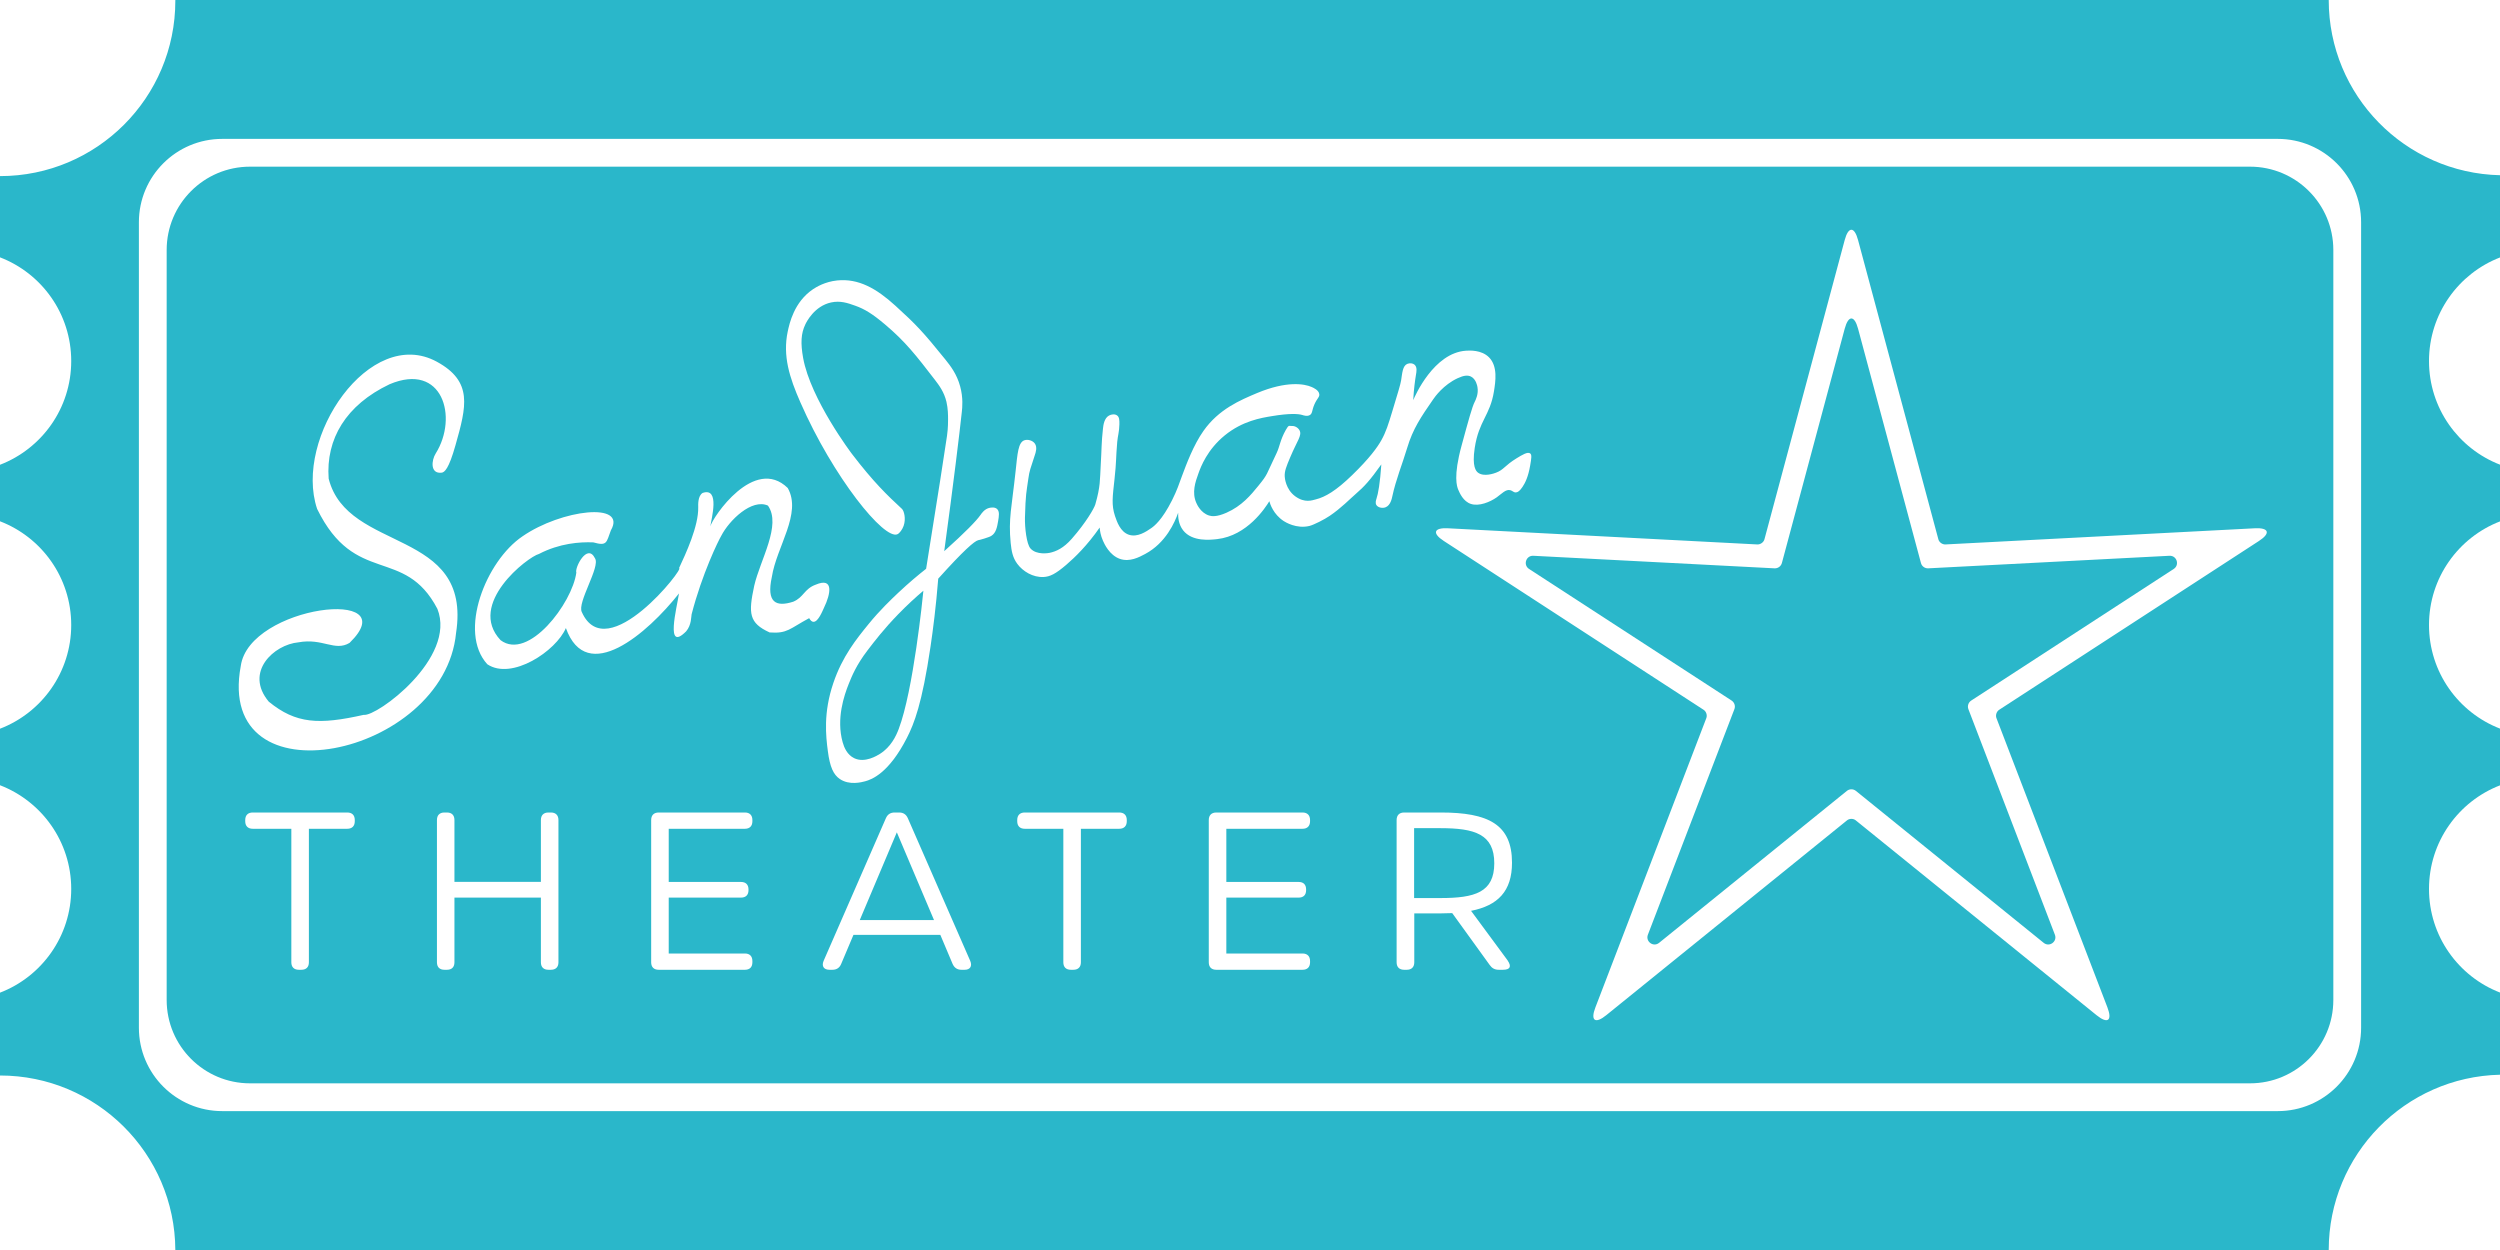 <?xml version="1.0" encoding="UTF-8"?>
<svg id="Layer_1" data-name="Layer 1" xmlns="http://www.w3.org/2000/svg" viewBox="0 0 450 225">
  <defs>
    <style>
      .cls-1 {
        fill: #2ab7ca;
        stroke-width: 0px;
      }
    </style>
  </defs>
  <g>
    <path class="cls-1" d="M450,46.34v-14.8c-17.1-.39-30.83-14.37-30.83-31.54H31.56v.14c0,17.43-14.13,31.56-31.56,31.56v14.62c7.5,2.88,12.82,10.15,12.82,18.67s-5.32,15.78-12.82,18.67v10.17c7.5,2.88,12.82,10.15,12.82,18.67s-5.32,15.79-12.82,18.67v10.17c7.5,2.89,12.82,10.16,12.82,18.67s-5.32,15.79-12.82,18.67v14.91c17.38,0,31.48,14.05,31.56,31.41h387.61c0-17.18,13.73-31.16,30.83-31.55v-14.79c-7.48-2.89-12.78-10.15-12.78-18.65s5.3-15.76,12.78-18.65v-10.21c-7.48-2.89-12.78-10.15-12.78-18.65s5.3-15.76,12.78-18.65v-10.21c-7.48-2.89-12.78-10.16-12.78-18.65s5.3-15.76,12.78-18.65ZM425,185c0,8.28-6.72,15-15,15H40c-8.28,0-15-6.72-15-15V40c0-8.28,6.72-15,15-15h370c8.28,0,15,6.72,15,15v145Z"/>
    <path class="cls-1" d="M405,30H45c-8.28,0-15,6.72-15,15v135c0,8.28,6.72,15,15,15h360c8.28,0,15-6.72,15-15V45c0-8.28-6.72-15-15-15ZM63.86,147.82c0,.87-.48,1.36-1.36,1.36h-6.9v24.03c0,.87-.48,1.35-1.36,1.35h-.44c-.87,0-1.36-.48-1.36-1.35v-24.03h-6.94c-.87,0-1.36-.49-1.36-1.36v-.21c0-.87.49-1.36,1.36-1.36h17c.88,0,1.36.49,1.36,1.36v.21ZM43.34,119.87c1.53-10.94,29.99-14.28,19.58-4.15-2.66,1.6-4.83-.91-9.2-.1-4.41.4-9.8,5.35-5.34,10.68,4.89,3.99,9.01,4.19,17.1,2.37,2.27.4,16.76-10.22,13.25-19.08-5.95-11.35-14.8-4-21.65-17.99-4.28-12.78,9.51-33.06,21.55-26.49,6.52,3.56,5.34,8.01,3.36,15.02-1.22,4.34-1.98,4.86-2.47,4.95-2.14.27-1.86-2.26-1.09-3.46,4.09-6.55,1.22-16.48-8.3-12.46-7.85,3.73-11.5,9.86-10.97,17,3.4,13.44,25.85,8.81,22.93,27.78-2.16,22.36-43.44,30.94-38.75,5.93ZM100.52,173.21c0,.87-.49,1.35-1.36,1.35h-.44c-.87,0-1.36-.48-1.36-1.35v-11.64h-15.56v11.64c0,.87-.48,1.35-1.35,1.35h-.45c-.87,0-1.35-.48-1.35-1.35v-25.6c0-.87.48-1.36,1.35-1.36h.45c.87,0,1.35.49,1.35,1.36v11.13h15.56v-11.13c0-.87.49-1.36,1.36-1.36h.44c.87,0,1.36.49,1.36,1.36v25.6ZM135.43,147.82c0,.87-.48,1.36-1.35,1.36h-13.71v9.57h13c.87,0,1.36.48,1.36,1.35v.13c0,.87-.49,1.34-1.36,1.34h-13v10.06h13.71c.87,0,1.35.49,1.35,1.36v.22c0,.87-.48,1.35-1.35,1.35h-15.51c-.87,0-1.36-.48-1.36-1.35v-25.6c0-.87.49-1.36,1.36-1.36h15.51c.87,0,1.35.49,1.35,1.36v.21ZM146.44,111.93c-.26,0-.53-.19-.79-.66-3.52,1.88-3.9,2.81-7.12,2.57-3.73-1.71-3.84-3.41-2.77-8.4,1.06-4.65,4.95-10.93,2.47-14.43-2.91-1.32-6.98,2.66-8.4,5.43-.5.83-3.46,6.85-5.34,14.14-.09.35.01,1.89-.98,3.06-3.82,3.85-1.68-4.2-1.29-6.82-5.67,7.18-16.61,16.69-20.36,6.23-1.75,4.12-9.74,9.47-14.14,6.52-5.32-5.81-.26-18.58,6.33-23.03,7.02-4.85,18.88-6.24,15.91-1.08-.83,2.19-.65,2.88-3.16,2.17-2.42-.1-6.06.15-9.78,2.08-2.03.53-13.02,9.01-6.92,15.52,5.01,3.79,12.91-6.67,13.64-12.16-.33-.86,1.97-5.4,3.36-2.57,1.01,1.52-3.26,7.97-2.37,9.68,4.48,10.01,18.75-8.28,17.49-7.9,1.21-2.59,3.54-7.58,3.46-10.98-.01-.41-.09-2.03.79-2.57,3.2-1.09,1.55,4.77,1.39,6.03.41-1.67,7.93-12.76,13.93-6.92,2.6,4.57-2.02,10.58-2.86,16.02-1.01,4.63.76,5.44,3.85,4.45,1.89-.78,1.96-2.31,4.05-3.07,3.29-1.4,2.7,1.67,1.49,4.15-.27.58-1.04,2.54-1.88,2.54ZM173.64,174.56h-.59c-.75,0-1.27-.36-1.58-1.05l-2.21-5.23h-15.64l-2.21,5.23c-.28.69-.82,1.05-1.57,1.05h-.54c-1.02,0-1.44-.65-1.06-1.58l11.21-25.68c.3-.71.83-1.05,1.58-1.05h.81c.75,0,1.28.34,1.58,1.05l11.23,25.68c.38.93-.02,1.58-1.01,1.58ZM179.65,93.87c-.17.98-.36,2.05-1.19,2.57-.26.17-.6.28-1.28.5-.59.19-1.05.29-1.09.29-.7.16-2.68,1.89-7.21,6.93-.4,5.03-.94,9.21-1.39,12.25-1.52,10.28-2.95,13.87-4.25,16.41-3.25,6.36-6.32,7.49-7.51,7.81-.62.17-2.83.76-4.55-.4-1.16-.78-1.8-2.16-2.17-5.04-.35-2.68-.84-6.86.99-12.25,1.62-4.8,4.19-7.96,6.32-10.58,2.05-2.53,4.17-4.53,5.34-5.64,1.94-1.83,3.69-3.28,5.04-4.34,2.02-12.51,3.44-21.69,3.76-23.93.06-.4.2-1.51.19-2.96,0-.75-.01-1.96-.29-3.16-.42-1.77-1.32-2.97-2.08-3.96-3.39-4.4-5.29-6.86-8.99-9.98-2.24-1.89-3.65-2.76-5.34-3.36-1.36-.49-2.71-.95-4.35-.59-3.01.65-4.44,3.52-4.64,3.95-.79,1.64-.87,3.39-.4,6.03,1.35,7.49,8.8,17.3,8.8,17.3,3.88,5.07,6.32,7.41,8.99,9.88.37.34.76,1.76.3,3.06-.23.65-.71,1.3-1.09,1.49-2.38,1.18-11.61-10.3-17.49-23.72-1.96-4.46-3.21-8.37-2.28-12.76.31-1.44,1.13-5.3,4.55-7.61.58-.39,2.15-1.35,4.35-1.58,3.84-.39,7.06,1.44,10.48,4.55,3.73,3.39,4.98,4.71,8.99,9.68.93,1.16,2.07,2.62,2.67,4.85.56,2.06.39,3.78.29,4.64-.39,3.65-1.49,12.79-3.16,25.01,3.85-3.46,5.76-5.43,6.53-6.52.19-.28.75-1.12,1.68-1.29.15-.02.84-.18,1.28.2.52.45.36,1.33.2,2.27ZM202.82,147.82c0,.87-.49,1.36-1.36,1.36h-6.9v24.03c0,.87-.49,1.35-1.36,1.35h-.44c-.88,0-1.36-.48-1.36-1.35v-24.03h-6.94c-.87,0-1.36-.49-1.36-1.36v-.21c0-.87.49-1.36,1.36-1.36h17c.87,0,1.36.49,1.36,1.36v.21ZM235.81,147.82c0,.87-.49,1.36-1.36,1.36h-13.71v9.57h13.01c.87,0,1.35.48,1.35,1.35v.13c0,.87-.48,1.34-1.35,1.34h-13.01v10.06h13.71c.87,0,1.36.49,1.36,1.36v.22c0,.87-.49,1.35-1.36,1.35h-15.51c-.87,0-1.36-.48-1.36-1.35v-25.6c0-.87.49-1.36,1.36-1.36h15.51c.87,0,1.36.49,1.36,1.36v.21ZM249.43,91.3c-.56.24-1.38.08-1.68-.39-.24-.39-.06-.91,0-1.09.33-.98.65-2.81.89-6.23-2.08,2.92-3.05,3.97-4.61,5.32-.99.85-2.63,2.56-4.68,3.94-.98.67-2.86,1.62-3.65,1.82-2.36.57-4.39-.72-4.65-.89-1.85-1.22-2.43-3.05-2.57-3.56-.72,1.17-3.96,6.2-9.39,6.82-1.24.14-4.49.51-6.13-1.58-.85-1.1-.92-2.42-.89-3.17-.6,1.7-2.21,5.43-5.93,7.42-1.12.6-2.8,1.49-4.55.89-1.9-.66-2.82-2.73-3.06-3.27-.42-.95-.55-1.81-.59-2.37-2.22,3.2-4.44,5.36-6.03,6.72-1.92,1.64-2.92,2.12-4.06,2.18-1.92.1-3.73-1.01-4.74-2.37-.84-1.13-1.04-2.31-1.19-3.76-.43-4.37.19-6.39.89-12.95.34-3.16.46-5.15,1.58-5.53.6-.21,1.49.03,1.88.59.48.66.15,1.63,0,2.07-.81,2.49-.97,2.8-1.17,4.25-.35,2.51-.49,2.66-.61,7.02-.04,1.78.29,4.75.99,5.54,1.11,1.25,3.33.82,3.46.79,1.18-.25,2.51-.86,3.96-2.51,2.58-2.93,4.04-5.5,4.25-6.19.95-3.29.82-4.41.98-7.12.17-2.8.12-4.04.4-6.52.07-.67.23-1.9,1.09-2.37.43-.24,1.08-.32,1.48,0,.36.28.41.78.39,1.58-.03,1.39-.29,2.04-.39,3.16-.26,3.01-.13,3.44-.49,6.72-.35,3.17-.57,4.64.09,6.63.35,1.03.95,2.83,2.48,3.36,1.56.53,3.17-.58,4.05-1.19.48-.33,1.93-1.41,3.75-5.04.9-1.79,1.27-2.97,1.78-4.35.79-2.12,2.07-5.57,3.86-8.1,2.76-3.93,6.64-5.55,9.68-6.83,5.3-2.21,8.51-1.65,9.79-1.08.33.14,1.28.56,1.38,1.28.08.55-.39.73-.89,1.88-.46,1.08-.32,1.58-.79,1.88-.48.3-1.12.08-1.38,0-.71-.22-2.31-.32-5.44.2-1.97.32-5.32.87-8.5,3.46-3.16,2.57-4.32,5.65-4.74,6.82-.58,1.59-1.22,3.47-.4,5.33.14.32.8,1.8,2.28,2.28.47.15,1.35.3,3.16-.5,2.75-1.21,4.39-3.19,5.73-4.84,1.77-2.18,1.31-1.78,3.3-5.92.56-1.17.62-2.32,1.64-4.13.57-1,.55-.69,1.09-.72.51-.04,1.12.28,1.39.79.48.91-.44,1.88-1.68,4.84-.7,1.66-1.05,2.51-.99,3.46,0,.21.17,2.31,1.88,3.56,1.75,1.28,3.09.71,3.72.56,1.71-.43,3.63-1.55,6.52-4.35,3.18-3.08,4.58-5.06,5.27-6.29.85-1.52,1.27-2.89,1.98-5.24.99-3.26,1.48-4.88,1.58-5.54.21-1.34.27-2.59,1.09-2.96.44-.2,1.05-.14,1.38.19.44.44.3,1.22.2,1.78-.17,1.04-.38,2.53-.49,4.55.31-.75,3.7-8.51,9.49-8.9.63-.04,2.78-.18,4.15,1.19,1.61,1.62,1.17,4.37.89,6.13-.7,4.36-2.71,5.27-3.46,10.18-.52,3.39.25,4.19.59,4.45,1.08.82,2.94.12,3.26,0,1.4-.53,1.53-1.26,3.66-2.57,1.06-.65,2.02-1.23,2.47-.89.33.24.22.89,0,2.17-.35,2.06-.9,3.14-1.38,3.86-.48.71-.83.97-1.19.99-.41.02-.59-.29-.99-.4-.82-.23-1.57.65-2.47,1.29-1.19.84-3.18,1.66-4.64,1.18-1.38-.45-2.02-1.96-2.28-2.57-.22-.53-.92-2.36.6-7.91,1.27-4.66,1.9-6.99,2.37-7.9.17-.34.72-1.41.49-2.67-.04-.23-.26-1.43-1.18-1.88-.56-.27-1.26-.22-2.38.3-2.57,1.19-4.11,3.36-4.44,3.85-2.14,3.1-3.61,5.23-4.65,8.7-.87,2.91-2.04,5.73-2.67,8.7-.09.43-.34,1.63-1.19,1.97ZM271.38,172.9h0c.73,1.06.46,1.66-.85,1.66h-.75c-.73,0-1.23-.28-1.64-.87l-6.74-9.33c-.67.03-1.36.05-2.09.05h-4.74v8.8c0,.87-.49,1.35-1.36,1.35h-.46c-.87,0-1.36-.48-1.36-1.35v-25.6c0-.87.49-1.36,1.36-1.36h6.6c8.5,0,12.81,2.11,12.81,9.04,0,5.13-2.55,7.71-7.37,8.66l6.6,8.95ZM406.62,97.37l-46.78,30.4c-.46.3-.68.97-.48,1.49l19.98,52.08c.91,2.38.04,3.01-1.94,1.41l-43.37-35.09c-.43-.35-1.13-.35-1.56,0l-43.36,35.09c-1.98,1.6-2.86.97-1.94-1.41l19.97-52.08c.2-.52-.02-1.19-.48-1.49l-46.78-30.4c-2.13-1.38-1.8-2.41.74-2.28l55.71,2.91c.56.02,1.13-.39,1.27-.92l14.45-53.88c.66-2.46,1.74-2.46,2.4,0l14.46,53.88c.14.53.71.94,1.26.92l55.71-2.91c2.54-.13,2.87.9.74,2.28Z"/>
    <path class="cls-1" d="M166.21,106.33c-.11,1.12-1.8,17.97-4.45,24.91-.45,1.18-1.35,3.18-3.36,4.45-.48.3-2.74,1.72-4.65.78-1.26-.61-1.81-1.92-2.07-2.86-1.19-4.25.28-8.47,1.08-10.48.57-1.42,1.37-3.41,3.37-6.03,1.31-1.72,2.98-3.89,5.53-6.52,1.66-1.71,3.22-3.13,4.55-4.25Z"/>
  </g>
  <path class="cls-1" d="M391.27,102.41l-36.45,23.69c-.52.34-.72.98-.51,1.55l15.57,40.6c.48,1.23-.99,2.3-2.02,1.46l-33.8-27.35c-.47-.38-1.15-.38-1.62,0l-33.8,27.35c-1.03.84-2.49-.23-2.02-1.46l15.57-40.6c.22-.57.01-1.21-.5-1.55l-36.46-23.69c-1.11-.72-.55-2.44.77-2.37l43.42,2.26c.61.03,1.16-.37,1.32-.96l11.31-42.18c.66-2.45,1.74-2.45,2.4,0l11.32,42.18c.15.59.7.99,1.31.96l43.42-2.26c1.32-.07,1.88,1.65.77,2.37Z"/>
  <g>
    <polygon class="cls-1" points="168.12 165.61 154.76 165.61 161.43 149.82 168.12 165.61"/>
    <path class="cls-1" d="M268.97,155.39c0,5.25-3.52,6.26-9.69,6.26h-4.74v-12.58h4.74c6.17,0,9.69,1.08,9.69,6.32Z"/>
  </g>
</svg>